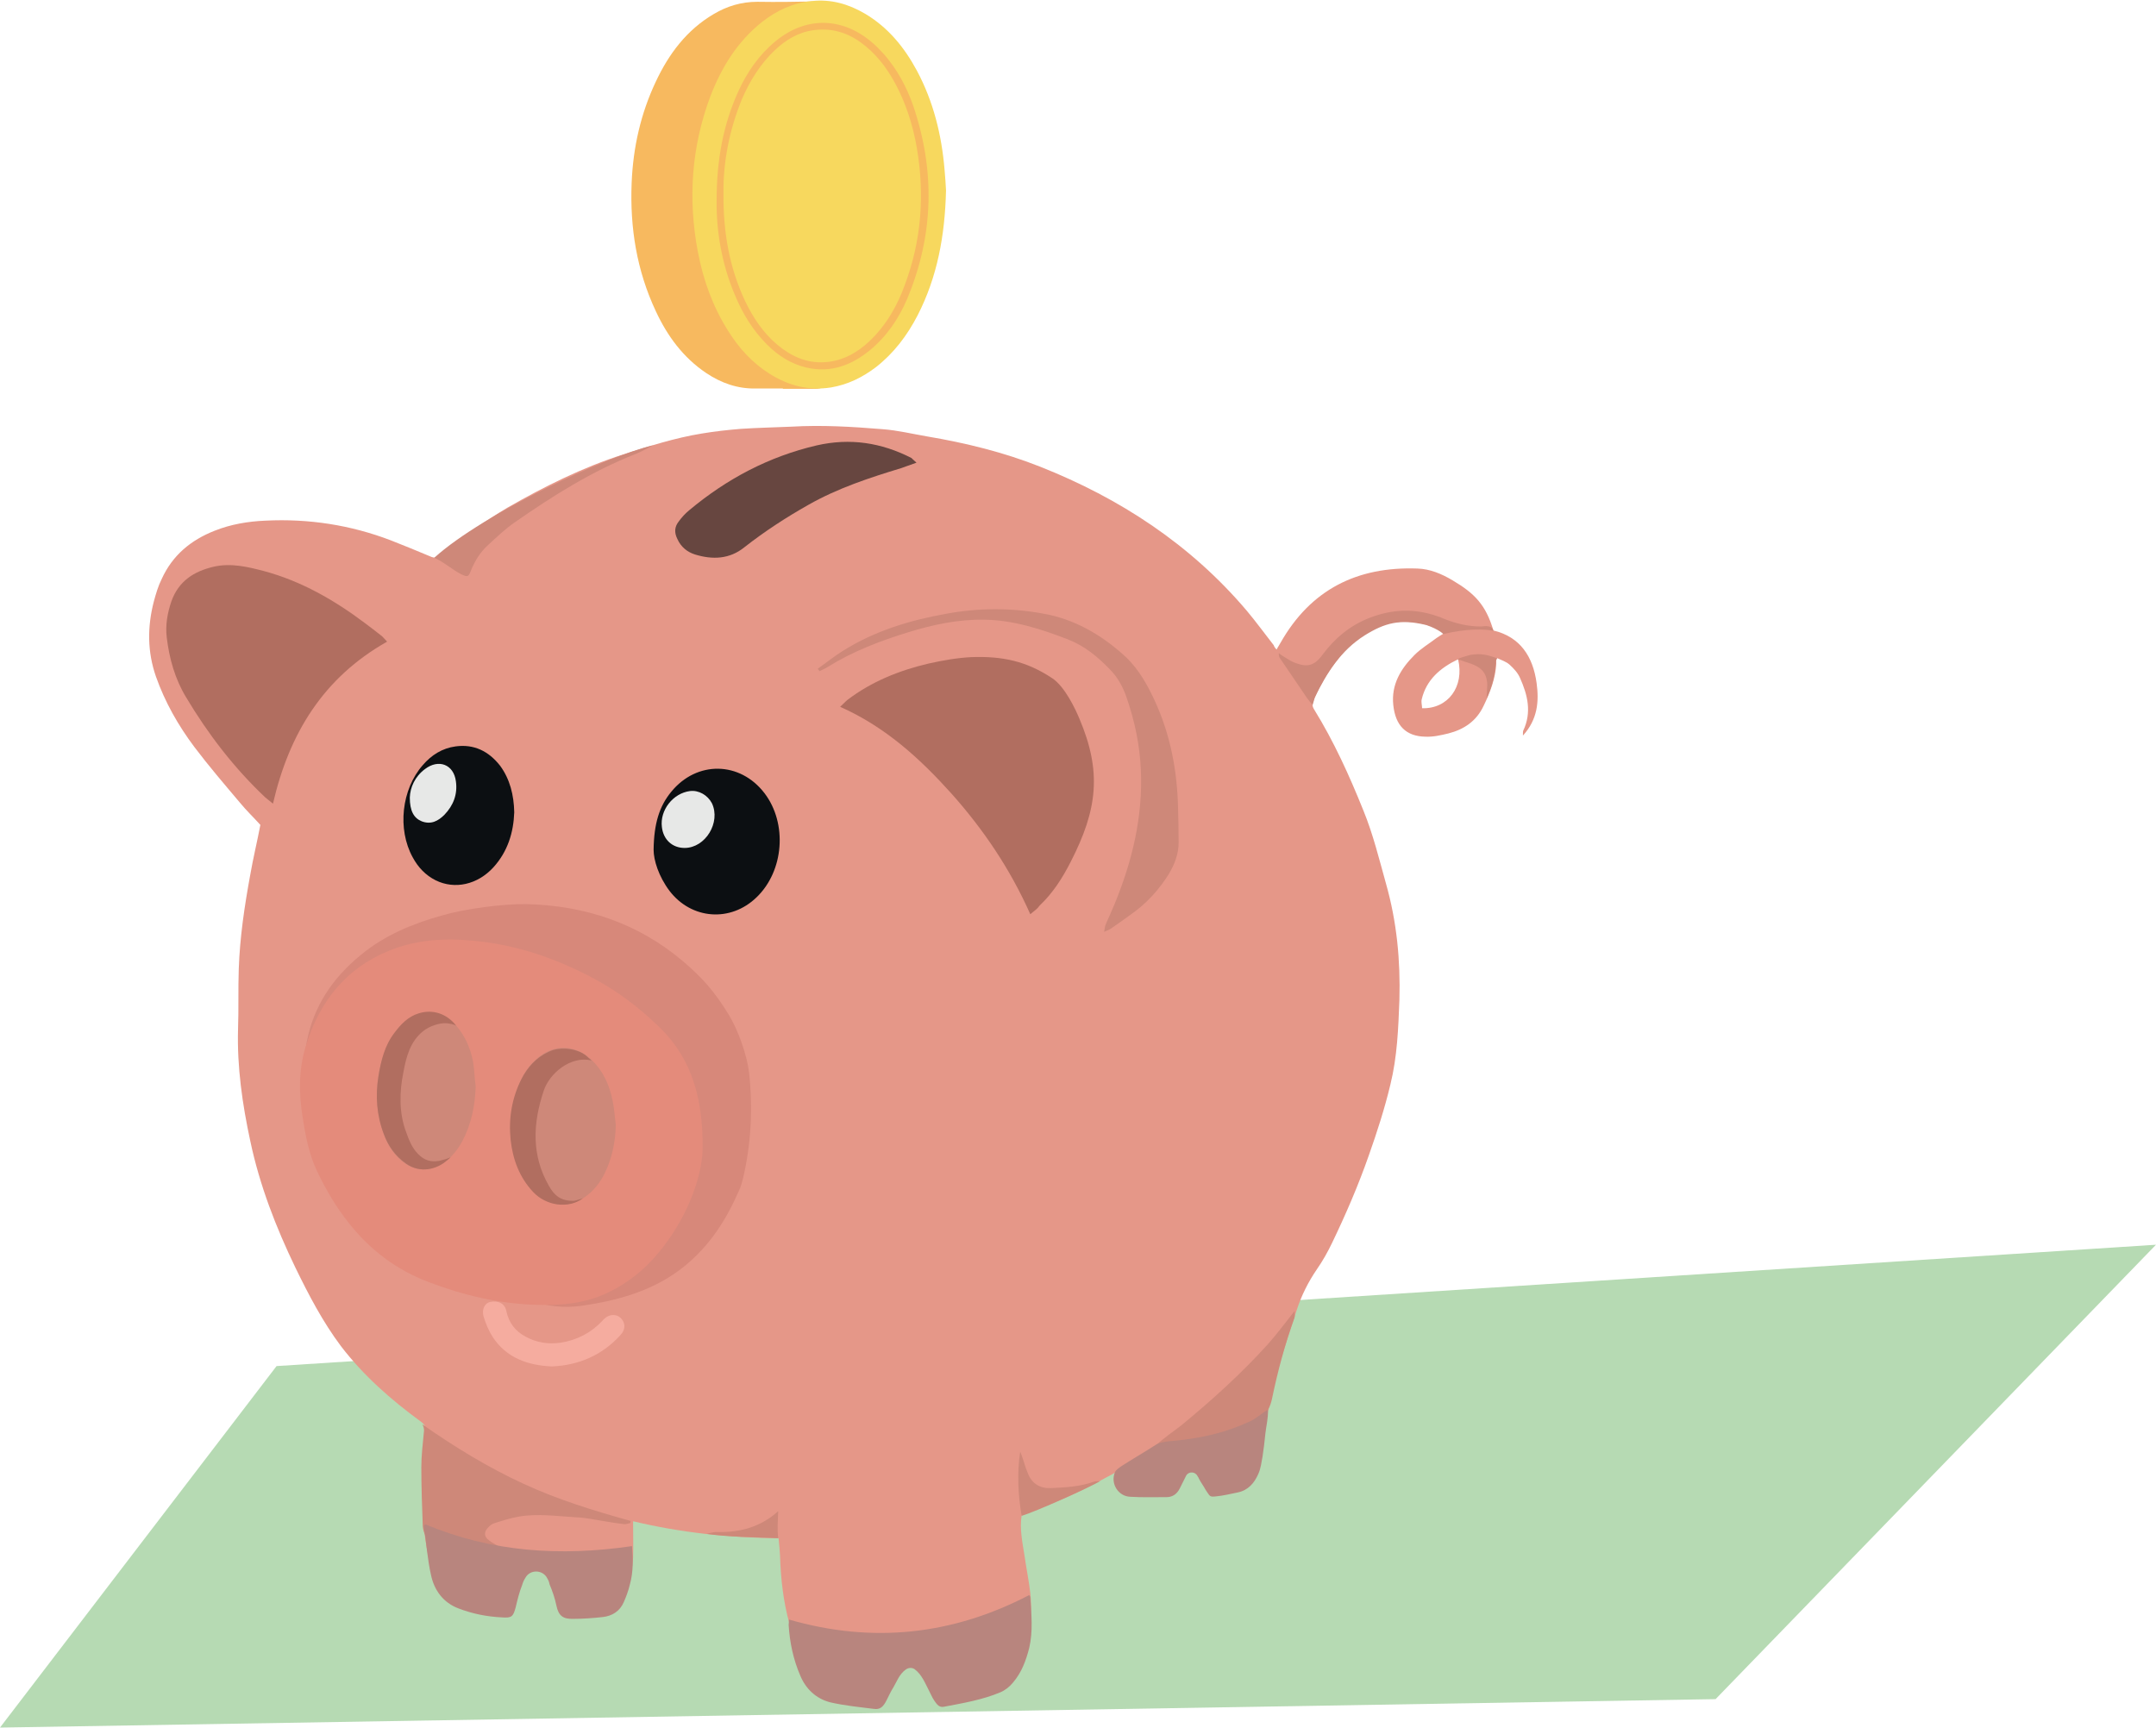 <?xml version="1.0" encoding="utf-8"?>
<!-- Generator: Adobe Illustrator 24.0.0, SVG Export Plug-In . SVG Version: 6.00 Build 0)  -->
<svg version="1.1" id="Слой_1" xmlns="http://www.w3.org/2000/svg" xmlns:xlink="http://www.w3.org/1999/xlink" x="0px" y="0px"
	 viewBox="0 0 598.7 479.8" style="enable-background:new 0 0 598.7 479.8;" xml:space="preserve">
<style type="text/css">
	.st0{opacity:0.65;fill:#90C78A;enable-background:new    ;}
	.st1{fill:#E59788;}
	.st2{fill:#F7B95F;}
	.st3{fill:#D7887A;}
	.st4{fill:#0C0F12;}
	.st5{fill:#CE8879;}
	.st6{fill:#674640;}
	.st7{fill:#E48B7B;}
	.st8{fill:#F7D85E;}
	.st9{fill:#B16E60;}
	.st10{fill:#B8857E;}
	.st11{fill:#E7E8E7;}
	.st12{fill:#F5AC9F;}
</style>
<g>
	<polygon class="st0" points="0,479.8 76.8,379.4 598.7,345.7 476.4,471.9 	"/>
	<path class="st1" d="M354.5,180.4c0.4-0.8,0.8-1.3,1.1-1.9c8.4-14.8,21.3-21.2,38-20.6c3.5,0.1,6.8,1.5,9.8,3.3
		c6.1,3.6,9.2,6.8,11.3,13.9c7.5,1.8,11,7.3,12,14.6c0.7,5.1,0.3,10.1-3.8,14.6c0-0.9,0-1.2,0.1-1.4c2.4-5.1,1.2-9.9-0.9-14.6
		c-0.6-1.4-1.7-2.6-2.9-3.7c-0.9-0.8-2.1-1.2-3.4-1.8c-0.5,0.6-0.3,1-0.3,1.4c-0.2,4.2-1.7,8.1-3.5,11.8c-2,4.3-5.5,6.6-9.8,7.7
		c-2.1,0.5-4.2,1-6.4,0.9c-5.3-0.1-8.3-3-8.9-8.8c-0.6-5.7,2.1-10.1,5.9-13.9c1.8-1.8,4-3.1,6.1-4.7c0.6-0.4,1.2-0.8,1.9-1.2
		c-0.9-1.4-2.2-1.8-3.6-2.2c-9.4-2.9-17.3-0.3-23.8,7c-3.5,4-6.4,8.4-8.5,13.4c-0.4,0.9-0.7,1.7,0,2.8c5.5,8.9,9.8,18.4,13.7,28.1
		c2.7,6.6,4.4,13.6,6.3,20.4c3,10.6,4,21.3,3.7,32.2c-0.3,7.9-0.6,15.8-2.5,23.5c-1.6,6.7-3.7,13.2-6,19.7
		c-2.9,8.3-6.4,16.4-10.2,24.3c-1.2,2.5-2.6,5-4.2,7.3c-2.4,3.5-4.3,7.3-5.6,11.3c-3.3,9.9-6.5,19.9-8.4,30.2
		c-0.3,1.9-0.6,3.8-0.9,5.6c-0.2,1.5-1.1,2.6-2.7,2.9c-3.3,0.6-6.6,1.5-10,1.8c-6.4,0.5-12.8,0.8-19.1,0.9c-2.5,0-4.2,1-6.1,2
		c-4.8,2.7-9.6,5.3-14.5,7.6c-4.7,2.2-9.6,4-14.7,6.1c-0.6,3.6,0.2,7.4,0.8,11.2c0.5,3.5,1.2,6.9,1.6,10.3c0.3,2.4,0.2,4.8,0.2,7.2
		c0,1.8-1,3.1-2.6,4.2c-5.2,3.7-11.2,4.8-17.3,5.8c-5.8,0.9-11.6,1.5-17.5,2.5c-2.8,0.4-5.5,1.2-8,2.5c-1.2,0.6-2.8,0.7-4.1,0.5
		c-2.4-0.3-4.8-0.8-7-1.6c-5.9-2.1-9.1-6.8-10.6-12.6c-1.7-6.2-2.4-12.5-2.6-18.9c-0.1-1.5-0.2-3-0.4-4.8c-13.6-0.1-27-1.5-40.4-4.7
		c0,3.6,0.1,6.9,0,10.1c-0.1,1.8-0.4,3.6-0.8,5.4c-0.5,2.7-2.4,4-4.9,4.3c-5,0.6-9.8-0.1-13.7-3.8c-0.2-0.2-0.4-0.3-0.5-0.5
		c-3.1-3.5-7-4.1-11.3-2.9c-3.4,0.9-6.9,0.9-10.4,0.5c-3.3-0.4-6.6-0.9-9.8-1.3c-0.3,0-0.7,0-1,0c-2.8,0.6-4.1,0-4.6-2.8
		c-0.6-2.9-1-5.9-1.2-8.9c-0.5-8.2-0.5-16.4,0.6-24.6c0.2-1.5-0.2-2.4-1.5-3.3c-8.2-6-15.8-12.7-22-20.8c-5.1-6.8-9-14.3-12.7-21.9
		c-5.4-11.2-9.9-22.8-12.5-35.1c-2.2-10.2-3.7-20.6-3.4-31.1c0.2-5.6,0-11.1,0.2-16.7c0.3-8.8,1.6-17.5,3.2-26.2
		c0.8-4.6,1.9-9.1,2.8-13.8c-1.8-2-3.9-4-5.7-6.2c-4.3-5.1-8.6-10.1-12.6-15.4c-4.5-6-8.2-12.5-10.7-19.6
		c-2.4-6.9-2.4-13.8-0.6-20.8c0.6-2.2,1.2-4.3,2.2-6.3c3-6.6,8.1-10.8,14.7-13.4c4.5-1.8,9.3-2.6,14.1-2.8c12-0.6,23.7,1.2,34.9,5.5
		c3.6,1.4,7.2,2.9,10.8,4.4c1.3,0.6,2.2,0.5,3.3-0.5c5.6-4.9,11.8-9.2,18.2-13c10.3-5.9,20.9-11.2,32.2-14.8
		c7.2-2.3,14.4-4.6,21.8-5.8c3.6-0.6,7.2-1,10.9-1.3c4.6-0.3,9.3-0.4,13.9-0.6c8.5-0.5,16.9,0,25.4,0.7c4.1,0.3,8.2,1.3,12.3,2
		c10.7,1.8,21.3,4.4,31.4,8.4c22.2,8.8,41.8,21.6,57.4,40c2.6,3.1,5,6.4,7.5,9.6C353.8,179.5,354,179.9,354.5,180.4z M404.9,183.1
		c-5,2.4-8.8,5.7-10.1,11.1c-0.2,0.8,0.1,1.7,0.1,2.5C402.1,196.9,406.7,190.7,404.9,183.1z"/>
	<path class="st2" d="M217.4,107.9c-2.5,0-5,0-7.5,0c-5.1,0.1-9.6-1.5-13.8-4.3c-6.4-4.3-10.8-10.3-14-17.2
		c-5.3-11.3-7.2-23.2-6.7-35.6c0.4-9.8,2.5-19.2,6.7-28.1c3.6-7.7,8.6-14.4,16.1-18.8c3.7-2.2,7.7-3.4,12.1-3.4
		c5.5,0.1,10.9,0,16.4-0.1c2.3-0.1,3.7,0.8,4.9,2.6c5.4,8,9.2,16.7,11.1,26.2c1.4,7.2,2.4,14.6,2.9,21.9c0.6,8.8-0.6,17.5-2.9,26.1
		c-2.7,10-7.1,19.2-12.1,28.3c-0.9,1.7-2.3,2.5-4.2,2.5c-3,0-6,0-9,0C217.4,108,217.4,107.9,217.4,107.9z"/>
	<path class="st3" d="M92,298c-2.8,1.1-2.9,0.8-5.1-1.4c-2.3-2.2-2.2-4.6-1.7-7.3c1.9-9.9,7.2-17.7,14.9-24
		c6.7-5.6,14.6-8.8,22.8-11.1c6.3-1.8,16.7-3.2,23.3-3.1c16.3,0.4,31,5.3,43.5,15.9c5.6,4.8,8.7,8.4,12.6,14.7
		c2.6,4.2,5.1,11.2,5.7,16.1c1.1,10,0.6,19.9-1.7,29.6c-0.3,1.1-0.6,2.3-1.1,3.3c-3.7,8.4-8,15-14.8,20.7c-8.5,7-18.6,9.8-29.2,11.3
		c-4.7,0.6-9.2,0.1-13.7-1.4c-2.4-0.8-4.2-2.1-3.7-5.1c-2-0.7-3.8-1.4-5.7-1.9c-5.8-1.8-10.9-4.9-14.9-9.5
		c-5.4-6.1-11.4-11.7-15.9-18.5c-4-6-7.7-12.2-11.2-18.5C94.3,304.8,93.3,301.4,92,298z"/>
	<path class="st4" d="M181.5,236c0.1-7.3,1.6-12.1,4.9-16.1c7.1-8.7,19.1-8.5,25.9,0.4c6.4,8.4,5.4,21.6-2.2,28.9
		c-7.2,7-18.1,6.2-24.2-1.8C182.9,243.4,181.5,238.9,181.5,236z"/>
	<path class="st5" d="M227.1,185.7c2.3-1.6,4.5-3.4,6.9-4.9c8.9-5.6,18.8-8.6,29.1-10.4c8.8-1.6,17.7-1.6,26.5,0
		c8.6,1.5,15.9,5.7,22.3,11.4c3.3,2.9,5.7,6.6,7.7,10.6c4.9,9.7,7.1,19.9,7.5,30.7c0.1,3.6,0.2,7.3,0.2,10.9c0,3.1-1.1,6-2.7,8.7
		c-2.8,4.5-6.3,8.3-10.6,11.3c-1.8,1.3-3.6,2.6-5.5,3.9c-0.4,0.3-1,0.5-1.9,0.9c0.2-1,0.2-1.6,0.5-2.2c0.8-1.8,1.6-3.6,2.4-5.5
		c4.9-11.9,7.9-24.3,7.3-37.3c-0.3-6.9-1.7-13.6-4-20.2c-1-2.9-2.5-5.6-4.7-7.8c-3.3-3.4-6.9-6.4-11.5-8.2
		c-7.5-2.9-15.2-5.4-23.4-5.5c-7.2-0.1-14.2,1.4-21,3.5c-7.8,2.4-15.4,5.3-22.3,9.6c-0.7,0.5-1.6,0.8-2.3,1.2
		C227.3,186.1,227.2,185.9,227.1,185.7z"/>
	<path class="st4" d="M142.8,225.6c-0.2,5.6-1.8,10.9-5.8,15.3c-4.4,4.8-10.7,6.2-16,3.6c-2.8-1.4-4.9-3.6-6.4-6.4
		c-4.3-7.8-3.1-18.9,2.8-25.6c2.4-2.8,5.4-4.7,9.1-5.2c5.1-0.7,9.2,1.3,12.4,5.4C141.6,216.4,142.7,220.8,142.8,225.6z"/>
	<path class="st6" d="M254.5,128.5c-1.8,0.6-3,1.1-4.2,1.5c-8.9,2.7-17.7,5.6-25.8,10.2c-6.2,3.5-12.2,7.4-17.8,11.8
		c-4.1,3.3-8.8,3.5-13.7,2c-2.2-0.7-3.9-2.1-4.9-4.3c-0.9-1.8-0.8-3.4,0.4-4.9c0.8-1.1,1.8-2.2,2.9-3.1c10.4-8.7,22.1-14.9,35.4-18
		c9.2-2.1,17.9-0.8,26.3,3.5C253.3,127.4,253.6,127.7,254.5,128.5z"/>
	<path class="st5" d="M138.6,430c-1-0.1-1.9-0.2-3.1-0.3c-1.1,2.3-3.1,2.1-5.2,1.2c-2.4-1-4.8-1.9-7.3-2.9c-0.4,0.4-0.9,0.8-1.3,1.2
		c-0.2-0.1-0.4-0.1-0.5-0.1c-1-0.8-2.1-1.5-2.9-2.5c-0.6-0.7-0.8-1.8-0.9-2.7c-0.2-5.5-0.4-11-0.4-16.4c0-3.2,0.4-6.5,0.7-9.7
		c0.1-0.5,0.1-1.3-0.4-2.2c8.8,6.2,18.5,12.1,28.1,16.5c9.5,4.4,19.6,7.5,29.7,10.3c0,0.2,0,0.4-0.1,0.6c-0.6,0.1-1.2,0.4-1.7,0.3
		c-1.8-0.2-3.6-0.5-5.4-0.8c-2.6-0.4-5.2-1-7.9-1.1c-5.3-0.3-10.6-1.1-15.9-0.2c-2.3,0.4-4.5,1.1-6.7,1.8c-0.8,0.2-1.5,0.8-2,1.4
		c-1.1,1.2-0.9,2.5,0.4,3.4c0.9,0.7,1.9,1.2,2.9,1.8C138.7,429.6,138.7,429.8,138.6,430z"/>
	<path class="st5" d="M321,401.4c2-1.9,5.2-4.1,7-5.5c8.5-7,16.7-14.4,24.1-22.6c2.5-2.8,4.8-5.9,7.4-9.2c0,0.8,0.1,1.3,0,1.8
		c-2.7,7.4-4.7,15-6.3,22.7c-0.9,4.1-3.5,6.6-6.8,8.2c-3.5,1.8-7.3,3.1-11.4,3c-0.5,0-1,0.1-1.5,0.3
		C330.1,401.5,325.1,401.6,321,401.4z"/>
	<path class="st5" d="M120.6,154.9c13.6-12.3,48-28.3,60.7-31.2c-1.1,0.5-2.7,1.6-5.1,2.5c-11.8,4.7-22.4,11.3-33.3,18.9
		c-2.6,1.8-5,4.1-7.4,6.3c-2.1,1.9-3.6,4.3-4.7,7c-0.7,1.8-0.9,1.9-2.5,1.2C125.8,158.4,123.3,156.1,120.6,154.9z"/>
	<path class="st5" d="M414.7,175.2c-2.3-0.5-7.3-0.7-13.9,0.9c0,0-1.2-1.3-4.7-2.5c-7.3-1.8-11.6-0.6-17.2,2.9
		c-6.6,4.2-10.5,10.4-13.8,17.2c-0.1,0.3-0.5,1.9-0.6,2.1c-0.8-1-1.2-1.4-1.6-2c-0.7-1-1.4-2.1-2.1-3.1c-1.8-2.6-3.5-5.2-5.3-7.8
		c-0.3-0.4-0.4-0.8-0.4-1.5c0.4,0.3,0.8,0.6,1.3,0.9c1,0.6,2,1.3,3,1.7c2.9,1.1,5.2,1.5,7.8-2.1c3.4-4.6,7.7-8.2,13.1-10.3
		c6.2-2.4,12.4-2.7,18.7-0.5c0.7,0.2,1.4,0.5,2.1,0.8c3.3,1.3,6.6,2.1,10.2,2.1C412.1,173.9,414.4,173.5,414.7,175.2z"/>
	<path class="st5" d="M283.7,421c-1-5.8-1.3-12.1-0.4-17.8c0.1,0.3,0.3,0.6,0.4,1c0.6,1.6,1,3.3,1.7,4.9c1.1,2.9,3.3,4.3,6.4,4.2
		c4.1-0.2,8.1-0.4,12-1.8c0.5-0.2,1.1,0,1.8-0.2C302.6,413.1,287.7,419.8,283.7,421z"/>
	<path class="st5" d="M196.9,425.8c0.8-0.1,1.6-0.4,2.4-0.3c6.1,0.1,11.8-1.3,16.8-5.8c-0.1,2.8-0.3,5,0,7.5
		c-6.8-0.3-13.5-0.3-20-1.2C196,426.1,196,426.1,196.9,425.8z"/>
	<path class="st5" d="M408.2,181.9c3.1-0.5,4.6-0.1,7.5,0.9c0,0-0.3,0.4-0.3,1c-0.2,3.6-1,6.4-2.2,9.3c-0.2,0.3-0.2,0.6-0.4,0.9
		c0-0.8,0.2-3,0.2-3.8c-0.1-3.7-2-5.1-5.5-6.2c-0.8-0.2-1.9-0.7-2.7-0.9C404.9,182.8,407.2,182.2,408.2,181.9z"/>
	<path class="st7" d="M195.1,319.5c-0.3,7.7-4.3,18.9-12.3,28.5c-3.8,4.6-8.5,8.4-14,11c-6.2,3-12.9,3.6-19.7,3.4
		c-10.4-0.3-20.3-2.6-30-6.3c-9-3.4-16.3-8.9-22.3-16.5c-3.5-4.4-6.3-9.2-8.7-14.2c-2.3-4.8-3.3-10.1-4.1-15.3
		c-1-6.5-1.1-13.1,0.9-19.5c3.7-12.2,11-21.6,23-26.5c7.2-3,14.9-3.6,22.7-2.9c12.5,1,24.1,5,35.1,11c6.2,3.4,11.8,7.7,16.9,12.6
		C190.5,292.2,195.4,302.4,195.1,319.5z"/>
	<path class="st8" d="M262.7,52.9c-0.3,12.5-2.4,24-7.9,34.7c-2.9,5.6-6.6,10.5-11.6,14.4c-3.7,2.8-7.7,4.8-12.4,5.6
		c-6.2,1-11.9-0.5-17.1-3.8c-4.8-3-8.5-7.1-11.5-11.9c-4.3-6.8-6.9-14.1-8.4-21.9c-2.8-14.7-1.8-29.1,3.4-43.1
		c3.1-8.1,7.5-15.3,14.4-20.8c4.1-3.2,8.6-5.3,13.8-5.8c5.3-0.6,10.2,0.8,14.8,3.5c6.4,3.8,10.9,9.3,14.4,15.8
		c4.6,8.6,6.9,17.9,7.7,27.6C262.5,49.1,262.6,51.3,262.7,52.9z"/>
	<path class="st9" d="M286.1,253.9c-5.6-12.6-13-23.5-21.8-33.4c-8.8-9.8-18.4-18.6-31-24.2c0.9-0.8,1.4-1.4,2-1.9
		c6.7-5.1,14.4-8.2,22.5-10.1c4-0.9,8-1.6,12-1.8c8.5-0.3,15.2,1.1,22.3,5.8c3.6,2.3,6.6,8.8,7.6,11.2c6.3,14.8,5.1,25.3-2.4,39.9
		c-2.3,4.5-4.9,8.6-8.6,12.1C288.1,252.4,287.2,253,286.1,253.9z"/>
	<path class="st9" d="M75.8,223.2c-0.9-0.7-1.5-1.2-2.1-1.7c-8.7-8.2-15.9-17.6-22-27.8c-3.1-5.1-4.7-10.8-5.4-16.7
		c-0.4-3.4,0.2-6.8,1.3-10c2-5.6,6.2-8.3,11.7-9.6c4.8-1.1,9.4,0,14,1.2c10.4,2.8,19.6,8.1,28.1,14.5c1.5,1.1,2.9,2.2,4.3,3.3
		c0.6,0.4,1,1,1.8,1.8C89.8,188.2,80.3,203.7,75.8,223.2z"/>
	<path class="st10" d="M254,463.6c-0.7-0.5-1.7-0.5-2.5,0.1c-1.8,1.3-2.5,3.4-3.4,4.9c-0.7,1.1-1.3,2.4-1.9,3.6
		c-0.9,1.8-1.8,2.7-3.6,2.4c-4-0.5-8.1-0.9-12-1.8c-4-1-6.9-3.8-8.4-7.5c-1.9-4.4-2.9-9.1-3.2-14c0-0.4,0.1-0.8,0.1-1.5
		c23.2,6.7,45.4,4.3,66.7-6.8c0.1,0.2,0.3,0.4,0.3,0.6c0.3,4.7,0.8,9.4-0.3,14.1c-0.9,3.5-2.1,6.8-4.5,9.6c-0.9,1.1-2.1,2.1-3.5,2.7
		c-5,2.1-10.3,3-15.6,4c-1.4,0.3-2-0.6-2.7-1.6c-0.6-0.8-1.2-2.3-1.7-3.2C256.9,467.5,256,465.1,254,463.6z"/>
	<path class="st10" d="M152,438.4c-1.2-2.5-4.8-2.6-6.1-0.2c-0.4,0.6-0.7,1.3-0.9,2c-0.8,2-1.3,4.1-1.8,6.2c-0.7,2.6-1.1,3-3.8,2.8
		c-4.2-0.2-8.2-1-12.1-2.5c-4.2-1.6-6.7-5-7.6-9.2c-1-4.4-1.3-9-2-13.5c0-0.2,0.2-0.4,0.3-0.7c18.5,7.8,37.7,9,57.5,6.1
		c0.3,3.5,0.4,7.1-0.6,10.7c-0.4,1.7-1,3.3-1.7,4.9c-1.1,2.5-3.2,3.8-5.8,4.1c-2.7,0.3-5.4,0.5-8.2,0.5c-2.8,0.1-4.1-0.8-4.7-3.7
		c-0.4-2-1.1-4-1.9-5.9C152.5,439.4,152.3,438.9,152,438.4z"/>
	<path class="st10" d="M352.1,391.5c0.1,2.4-0.5,4.6-0.7,6.5c-0.2,2.2-0.5,4.4-0.8,6.5c-0.3,1.6-0.5,3.4-1.2,4.9
		c-1.1,2.5-2.8,4.5-5.7,5.1c-2,0.4-4,0.9-6.1,1.1c-1.8,0.2-1.6-0.1-2.8-1.8c-0.4-0.8-1.4-2.2-1.8-3c-0.1-0.3-0.3-0.6-0.5-0.9
		c-0.6-1.2-2.4-1.3-3.1-0.1c0,0,0,0,0,0c-0.6,1.2-1.2,2.4-1.8,3.6c-0.8,1.6-2.1,2.5-4,2.4c-3.2,0-6.5,0.1-9.7-0.1
		c-3.4-0.1-5.6-3.7-4.3-6.8c0.3-0.7,1.1-1.2,1.8-1.7c3.1-2,6.4-3.9,9.5-5.9c1.1-0.7,2.3-0.8,3.5-1c7.6-0.6,14.9-2,21.9-5.2
		C348.2,394.5,350.2,392.6,352.1,391.5z"/>
	<path class="st11" d="M190.1,235.5c-3.4,0-5.9-2.3-6.3-5.8c-0.6-4.7,3.1-9.4,7.8-10c2.4-0.3,4.9,1.1,6.1,3.4
		C200.2,228.4,195.9,235.5,190.1,235.5z"/>
	<path class="st11" d="M113.8,221.5c0.1-2.8,1.4-5.8,4.2-7.9c3.8-2.9,8-1.3,8.6,3.4c0.5,3.6-0.7,6.7-3.2,9.3
		c-1.7,1.7-3.7,2.8-6.3,1.8C114.9,227.2,113.8,225.2,113.8,221.5z"/>
	<path class="st5" d="M171,312.4c-0.1,4.9-1.1,9.6-3.3,13.9c-1.3,2.5-3.1,4.7-5.5,6.3c-4.1,2.8-8.7,2.6-12.7-0.5
		c-2.4-1.8-4.1-4.2-5.2-6.9c-3.5-8.4-3.4-16.8,0.3-25.1c1-2.3,2.5-4.3,4.4-6c4.7-4.2,10.6-4.1,15.2,0.2c3.3,3.1,5,7,5.9,11.3
		C170.6,307.9,170.7,310.2,171,312.4z"/>
	<path class="st5" d="M132.1,301.8c-0.2,5.3-1.2,10.4-3.7,15.1c-1.3,2.4-2.9,4.4-5.1,6c-4,2.7-8.2,2.5-11.9-0.6
		c-2.8-2.4-4.4-5.6-5.4-9c-2.1-7.4-1.7-14.8,1.1-21.9c1.1-2.7,2.6-5.2,4.8-7.2c4.8-4.4,10.6-4.1,14.9,0.8c2.5,2.9,3.9,6.4,4.6,10
		C131.7,297.1,131.8,299.5,132.1,301.8z"/>
	<path class="st2" d="M199,55.7c0-11.2,1.8-21.1,6.1-30.5c2.4-5.2,5.7-10,10.2-13.7c8.2-6.8,18.1-6.9,26.4-0.1
		c1.4,1.1,2.7,2.5,3.9,3.8c3.6,4.2,6.2,9,8,14.2c6.1,18,5.7,35.8-1.6,53.4c-2.4,5.7-5.8,10.7-10.6,14.6c-5.1,4.1-10.7,6.2-17.4,4.7
		c-4.3-1-7.9-3.3-11-6.4c-3.9-3.9-6.8-8.6-8.9-13.7C200.4,73.3,198.9,64.2,199,55.7z M200.9,53.6c-0.1,11.1,1.7,20.8,6,30
		c2.2,4.6,5,8.8,8.9,12.1c3.8,3.2,8.1,5.2,13.2,4.9c4.9-0.3,9-2.6,12.5-5.9c4.6-4.4,7.7-9.8,9.8-15.7c4.6-12.3,5.5-25,3.3-37.9
		c-1.1-6.3-3-12.4-6.1-18.1c-2.4-4.4-5.4-8.3-9.6-11.3c-3.9-2.8-8.3-4-13.1-3.3c-4.2,0.6-7.6,2.7-10.6,5.5c-4.1,3.9-7,8.6-9.2,13.7
		C202.4,36.4,200.8,45.4,200.9,53.6z"/>
	<path class="st9" d="M161.9,332.8c-4.1,3-10.3,2.1-13.9-1.8c-3.8-4.1-5.6-9-6.2-14.4c-0.6-5.9,0.3-11.6,3-16.9
		c1.7-3.3,4.1-6,7.6-7.6c3.2-1.6,8.7-0.9,11,1.7c0.2,0.1,0.9,0.7,0.8,0.7c-5.8-1.3-11.6,3.6-13.2,8.4c-3.1,9.2-3.4,18,1.4,26.4
		c1.5,2.7,3.3,4.3,7,4.2C160,333.4,161.3,333,161.9,332.8z"/>
	<path class="st9" d="M125.1,321.4c-0.4,0.5-0.8,0.7-1,0.9c-2.7,2.4-7.3,3.7-11.3,0.9c-3-2.1-5-4.9-6.2-8.2
		c-2-5.2-2.4-10.6-1.5-16.1c0.7-4.3,1.7-8.5,4.4-12c1.8-2.4,3.8-4.6,6.9-5.5c3.7-1.1,7.6,0,10.3,3.5c-0.7-0.5-1.9-0.6-2.5-0.7
		c-2.2-0.2-4.9,0.8-6.6,2.1c-3.7,2.9-4.8,7.2-5.6,11.6c-1.1,5.3-1.2,11.2,0.7,16.3c0.8,2.2,1.6,4.5,3.4,6.3c1.7,1.8,3.6,2.3,5.9,1.9
		C122.8,322.2,124.1,321.9,125.1,321.4z"/>
	<path class="st12" d="M153.2,379.5c-6.7-0.3-12.6-2.4-16.4-8.2c-1.1-1.7-1.9-3.7-2.5-5.6c-0.6-2,0.3-3.8,1.8-4.1
		c2.2-0.5,4.1,0.4,4.5,2.5c0.7,3.3,2.5,5.6,5.3,7.1c3.1,1.7,6.3,2.2,9.8,1.7c4.6-0.7,8.5-2.8,11.6-6.1c0.3-0.4,0.7-0.7,1.1-1
		c1.2-0.8,2.9-0.8,3.9,0.2c1,0.9,1.4,2.3,0.8,3.6c-0.2,0.5-0.6,1-1,1.4C167.1,376.4,160.7,379.2,153.2,379.5z"/>
</g>
</svg>
